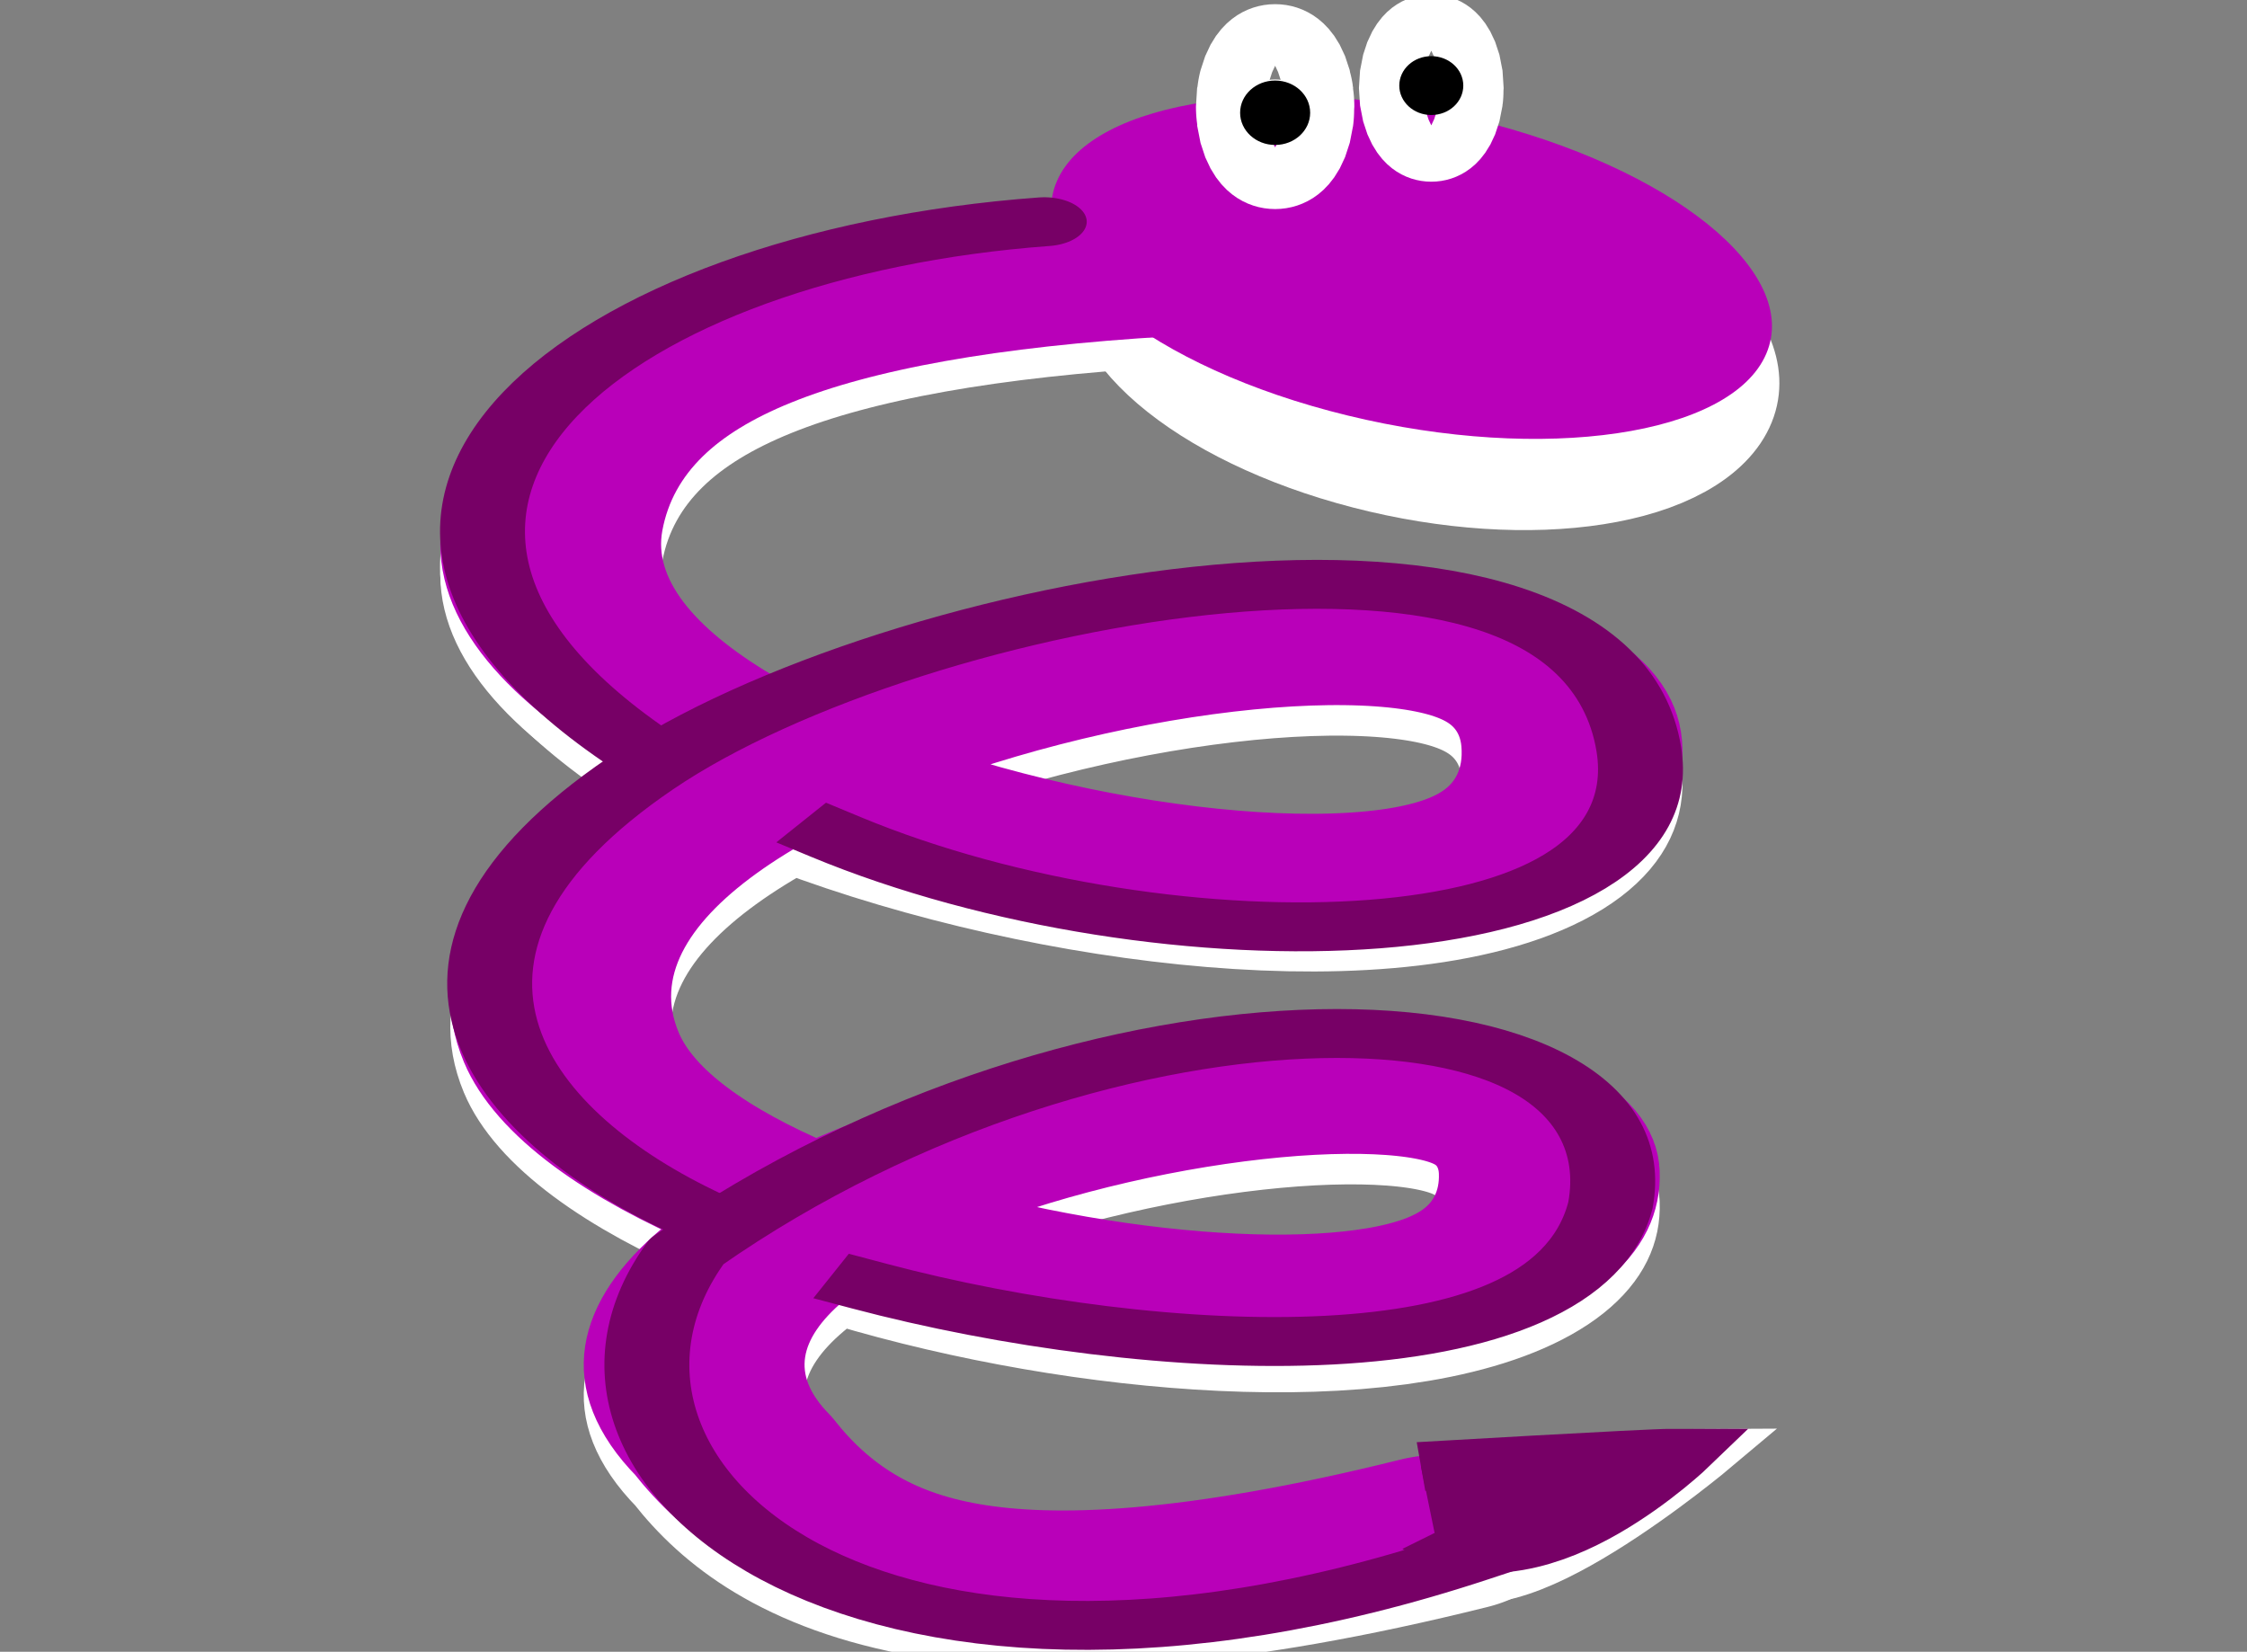 <?xml version="1.0" encoding="UTF-8" standalone="no"?>
<!-- Created with Inkscape (http://www.inkscape.org/) -->

<svg
   xmlns:dc="http://purl.org/dc/elements/1.1/"
   xmlns:cc="http://creativecommons.org/ns#"
   xmlns:rdf="http://www.w3.org/1999/02/22-rdf-syntax-ns#"
   xmlns:svg="http://www.w3.org/2000/svg"
   xmlns="http://www.w3.org/2000/svg"
   xmlns:sodipodi="http://sodipodi.sourceforge.net/DTD/sodipodi-0.dtd"
   xmlns:inkscape="http://www.inkscape.org/namespaces/inkscape"
   width="85.918"
   height="63.158"
   id="svg2"
   version="1.1"
   inkscape:version="0.48.5 r10040"
   sodipodi:docname="CoilyFrontMove.svg">
  <rect width="100%" height="100%" fill="#808080" stroke="none"/>
  <defs
     id="defs4" />
  <sodipodi:namedview
     id="base"
     pagecolor="#ffffff"
     bordercolor="#666666"
     borderopacity="1.0"
     inkscape:pageopacity="0.0"
     inkscape:pageshadow="2"
     inkscape:zoom="0.088388348"
     inkscape:cx="-950.64909"
     inkscape:cy="1027.0216"
     inkscape:document-units="px"
     inkscape:current-layer="layer1"
     showgrid="true"
     inkscape:window-width="1366"
     inkscape:window-height="715"
     inkscape:window-x="-8"
     inkscape:window-y="-8"
     inkscape:window-maximized="1"
     showguides="true"
     inkscape:guide-bbox="true"
     fit-margin-top="0"
     fit-margin-left="0"
     fit-margin-right="0"
     fit-margin-bottom="0">
    <inkscape:grid
       units="px"
       empspacing="7"
       visible="true"
       enabled="true"
       snapvisiblegridlinesonly="false"
       type="axonomgrid"
       id="grid2985"
       originy="436.205px"
       originx="2069.685px" />
    <sodipodi:guide
       orientation="0,1"
       position="1485.846,1391.941"
       id="guide4040" />
  </sodipodi:namedview>
  <g
     inkscape:label="Livello 1"
     inkscape:groupmode="layer"
     id="layer1"
     transform="translate(2069.685,-1425.609)">
    <g
       id="g4255" />
    <g
       id="g6829"
       transform="matrix(1.843,0,0,1.843,-90.623,-625.825)">
      <g
         id="g6958">
        <g
           id="g6208"
           transform="matrix(1.519,0,0,1.519,-331.596,117.891)">
          <g
             style="stroke:#ffffff"
             transform="matrix(1.16,0,0,0.668,144.347,235.55)"
             id="g6210">
            <path
               sodipodi:nodetypes="csssscc"
               inkscape:connector-curvature="0"
               id="path6212"
               d="m -532.033,634.383 c -4.326,0.442 -6.807,2.064 -7.132,5.13 -0.619,5.854 12.288,10.34 12,4.484 -0.247,-5.035 -13.31,-0.139 -11.779,6.214 1.105,4.584 11.633,7.506 11.515,2.553 -0.101,-4.249 -12.603,0.319 -9.604,5.6 0.98,2.173 2.936,3.82 8.359,1.475"
               style="fill:none;stroke:#ffffff;stroke-width:2.6;stroke-linecap:round;stroke-linejoin:round;stroke-miterlimit:4;stroke-opacity:1;stroke-dasharray:none" />
            <path
               transform="matrix(0.857,0.385,-0.278,1.189,30.512,671.426)"
               d="m -595.737,163.529 c 0,1.22 -1.781,2.21 -3.977,2.21 -2.197,0 -3.977,-0.989 -3.977,-2.21 0,-1.22 1.781,-2.21 3.977,-2.21 2.197,0 3.977,0.989 3.977,2.21 z"
               sodipodi:ry="2.2097087"
               sodipodi:rx="3.9774756"
               sodipodi:cy="163.52896"
               sodipodi:cx="-599.71497"
               id="path6214"
               style="color:#000000;fill:#b900b9;fill-opacity:1;fill-rule:nonzero;stroke:#ffffff;stroke-width:1.6;marker:none;visibility:visible;display:inline;overflow:visible;enable-background:accumulate"
               sodipodi:type="arc" />
            <path
               sodipodi:nodetypes="cc"
               inkscape:connector-curvature="0"
               id="path6216"
               d="m -533.375,633.8 c -5.196,0.661 -9.029,5.244 -4.812,10.25"
               style="fill:none;stroke:#ffffff;stroke-width:1px;stroke-linecap:round;stroke-linejoin:round;stroke-opacity:1" />
            <path
               sodipodi:nodetypes="ccc"
               inkscape:connector-curvature="0"
               id="path6218"
               d="m -528.704,660.11 c 0.461,1.499 3.008,-2.225 3.008,-2.225 -0.287,0 -3.244,1.18 -3.244,1.18"
               style="fill:#770066;fill-opacity:1;stroke:#ffffff;stroke-width:1px;stroke-linecap:butt;stroke-linejoin:miter;stroke-opacity:1" />
          </g>
          <g
             id="g6220"
             transform="matrix(1.16,0,0,0.668,144.347,235.133)">
            <path
               style="fill:none;stroke:#b900b9;stroke-width:2.6;stroke-linecap:round;stroke-linejoin:round;stroke-miterlimit:4;stroke-opacity:1;stroke-dasharray:none"
               d="m -532.033,634.383 c -4.326,0.442 -6.807,2.064 -7.132,5.13 -0.619,5.854 12.288,10.34 12,4.484 -0.247,-5.035 -13.31,-0.139 -11.779,6.214 1.105,4.584 11.633,7.506 11.515,2.553 -0.101,-4.249 -12.603,0.319 -9.604,5.6 0.98,2.173 2.936,3.82 8.359,1.475"
               id="path6222"
               inkscape:connector-curvature="0"
               sodipodi:nodetypes="csssscc" />
            <path
               sodipodi:type="arc"
               style="color:#000000;fill:#b900b9;fill-opacity:1;fill-rule:nonzero;stroke:none;stroke-width:1.6;marker:none;visibility:visible;display:inline;overflow:visible;enable-background:accumulate"
               id="path6224"
               sodipodi:cx="-599.71497"
               sodipodi:cy="163.52896"
               sodipodi:rx="3.9774756"
               sodipodi:ry="2.2097087"
               d="m -595.737,163.529 c 0,1.22 -1.781,2.21 -3.977,2.21 -2.197,0 -3.977,-0.989 -3.977,-2.21 0,-1.22 1.781,-2.21 3.977,-2.21 2.197,0 3.977,0.989 3.977,2.21 z"
               transform="matrix(1.05,0.444,-0.34,1.369,156.249,676.671)" />
            <path
               style="fill:none;stroke:#770066;stroke-width:1px;stroke-linecap:round;stroke-linejoin:round;stroke-opacity:1"
               d="m -533.375,633.332 c -5.196,0.661 -9.029,5.713 -4.812,10.718"
               id="path6226"
               inkscape:connector-curvature="0"
               sodipodi:nodetypes="cc" />
            <path
               style="fill:none;stroke:#770066;stroke-width:1px;stroke-linecap:square;stroke-linejoin:round;stroke-opacity:1"
               d="m -535.832,645.909 c 3.905,2.817 9.87,2.538 9.457,-1.797 -0.549,-5.76 -8.672,-3.132 -11.75,0.5 -3.092,3.647 -1.657,7.06 0.537,8.905"
               id="path6228"
               inkscape:connector-curvature="0"
               sodipodi:nodetypes="cssc" />
            <path
               sodipodi:nodetypes="cccc"
               inkscape:connector-curvature="0"
               id="path6230"
               d="m -535.431,655.097 c 3.339,1.536 8.184,1.956 8.722,-1.654 0.5,-4.697 -6.001,-4.974 -10.875,0.941 -1.886,4.458 2.05,10.363 9.189,6.272"
               style="fill:none;stroke:#770066;stroke-width:1px;stroke-linecap:square;stroke-linejoin:round;stroke-opacity:1" />
            <path
               style="fill:#770066;fill-opacity:1;stroke:#770066;stroke-width:1px;stroke-linecap:butt;stroke-linejoin:miter;stroke-opacity:1"
               d="m -528.779,660.142 c 1.086,1.264 2.812,-1.63 2.812,-1.63 -0.287,0 -2.972,0.272 -2.972,0.272"
               id="path6232"
               inkscape:connector-curvature="0"
               sodipodi:nodetypes="ccc" />
          </g>
          <path
             transform="matrix(-0.464,0,0,0.791,-769.813,530.213)"
             d="m -642.5,159.815 c 0,0.259 -0.462,0.469 -1.031,0.469 -0.57,0 -1.031,-0.21 -1.031,-0.469 0,-0.259 0.462,-0.469 1.031,-0.469 0.57,0 1.031,0.21 1.031,0.469 z"
             sodipodi:ry="0.46875"
             sodipodi:rx="1.03125"
             sodipodi:cy="159.81531"
             sodipodi:cx="-643.53125"
             id="path6234"
             style="color:#000000;fill:#ffffff;fill-opacity:1;fill-rule:nonzero;stroke:#ffffff;stroke-width:2.6;stroke-linecap:round;stroke-linejoin:round;stroke-miterlimit:4;stroke-opacity:1;stroke-dasharray:none;stroke-dashoffset:0;marker:none;visibility:visible;display:inline;overflow:visible;enable-background:accumulate"
             sodipodi:type="arc" />
          <path
             sodipodi:type="arc"
             style="color:#000000;fill:#ffffff;fill-opacity:1;fill-rule:nonzero;stroke:#ffffff;stroke-width:2.6;stroke-linecap:round;stroke-linejoin:round;stroke-miterlimit:4;stroke-opacity:1;stroke-dasharray:none;stroke-dashoffset:0;marker:none;visibility:visible;display:inline;overflow:visible;enable-background:accumulate"
             id="path6236"
             sodipodi:cx="-643.53125"
             sodipodi:cy="159.81531"
             sodipodi:rx="1.03125"
             sodipodi:ry="0.46875"
             d="m -642.5,159.815 c 0,0.259 -0.462,0.469 -1.031,0.469 -0.57,0 -1.031,-0.21 -1.031,-0.469 0,-0.259 0.462,-0.469 1.031,-0.469 0.57,0 1.031,0.21 1.031,0.469 z"
             transform="matrix(-0.424,0,0,0.723,-741.939,540.827)" />
          <path
             sodipodi:type="arc"
             style="color:#000000;fill:#000000;fill-opacity:1;fill-rule:nonzero;stroke:none;stroke-width:2.6;marker:none;visibility:visible;display:inline;overflow:visible;enable-background:accumulate"
             id="path6238"
             sodipodi:cx="-643.53125"
             sodipodi:cy="159.81531"
             sodipodi:rx="1.03125"
             sodipodi:ry="0.46875"
             d="m -642.5,159.815 c 0,0.259 -0.462,0.469 -1.031,0.469 -0.57,0 -1.031,-0.21 -1.031,-0.469 0,-0.259 0.462,-0.469 1.031,-0.469 0.57,0 1.031,0.21 1.031,0.469 z"
             transform="matrix(-0.464,0,0,0.938,-769.813,506.804)" />
          <path
             transform="matrix(-0.424,0,0,0.857,-741.939,519.378)"
             d="m -642.5,159.815 c 0,0.259 -0.462,0.469 -1.031,0.469 -0.57,0 -1.031,-0.21 -1.031,-0.469 0,-0.259 0.462,-0.469 1.031,-0.469 0.57,0 1.031,0.21 1.031,0.469 z"
             sodipodi:ry="0.46875"
             sodipodi:rx="1.03125"
             sodipodi:cy="159.81531"
             sodipodi:cx="-643.53125"
             id="path6240"
             style="color:#000000;fill:#000000;fill-opacity:1;fill-rule:nonzero;stroke:none;stroke-width:2.6;marker:none;visibility:visible;display:inline;overflow:visible;enable-background:accumulate"
             sodipodi:type="arc" />
        </g>
        <path
           sodipodi:type="inkscape:offset"
           inkscape:radius="0"
           inkscape:original="M 107.40625 565.15625 L 92.0625 574.03125 L 107.40625 582.875 L 122.75 574.03125 L 107.40625 565.15625 z "
           style="fill:#ff6666;fill-opacity:0;stroke:none"
           id="path6350-45-5"
           d="m 107.406,565.156 -15.344,8.875 15.344,8.844 15.344,-8.844 -15.344,-8.875 z"
           transform="matrix(-1.519,0,0,0.616,-887.26,777.097)" />
      </g>
    </g>
  </g>
</svg>
